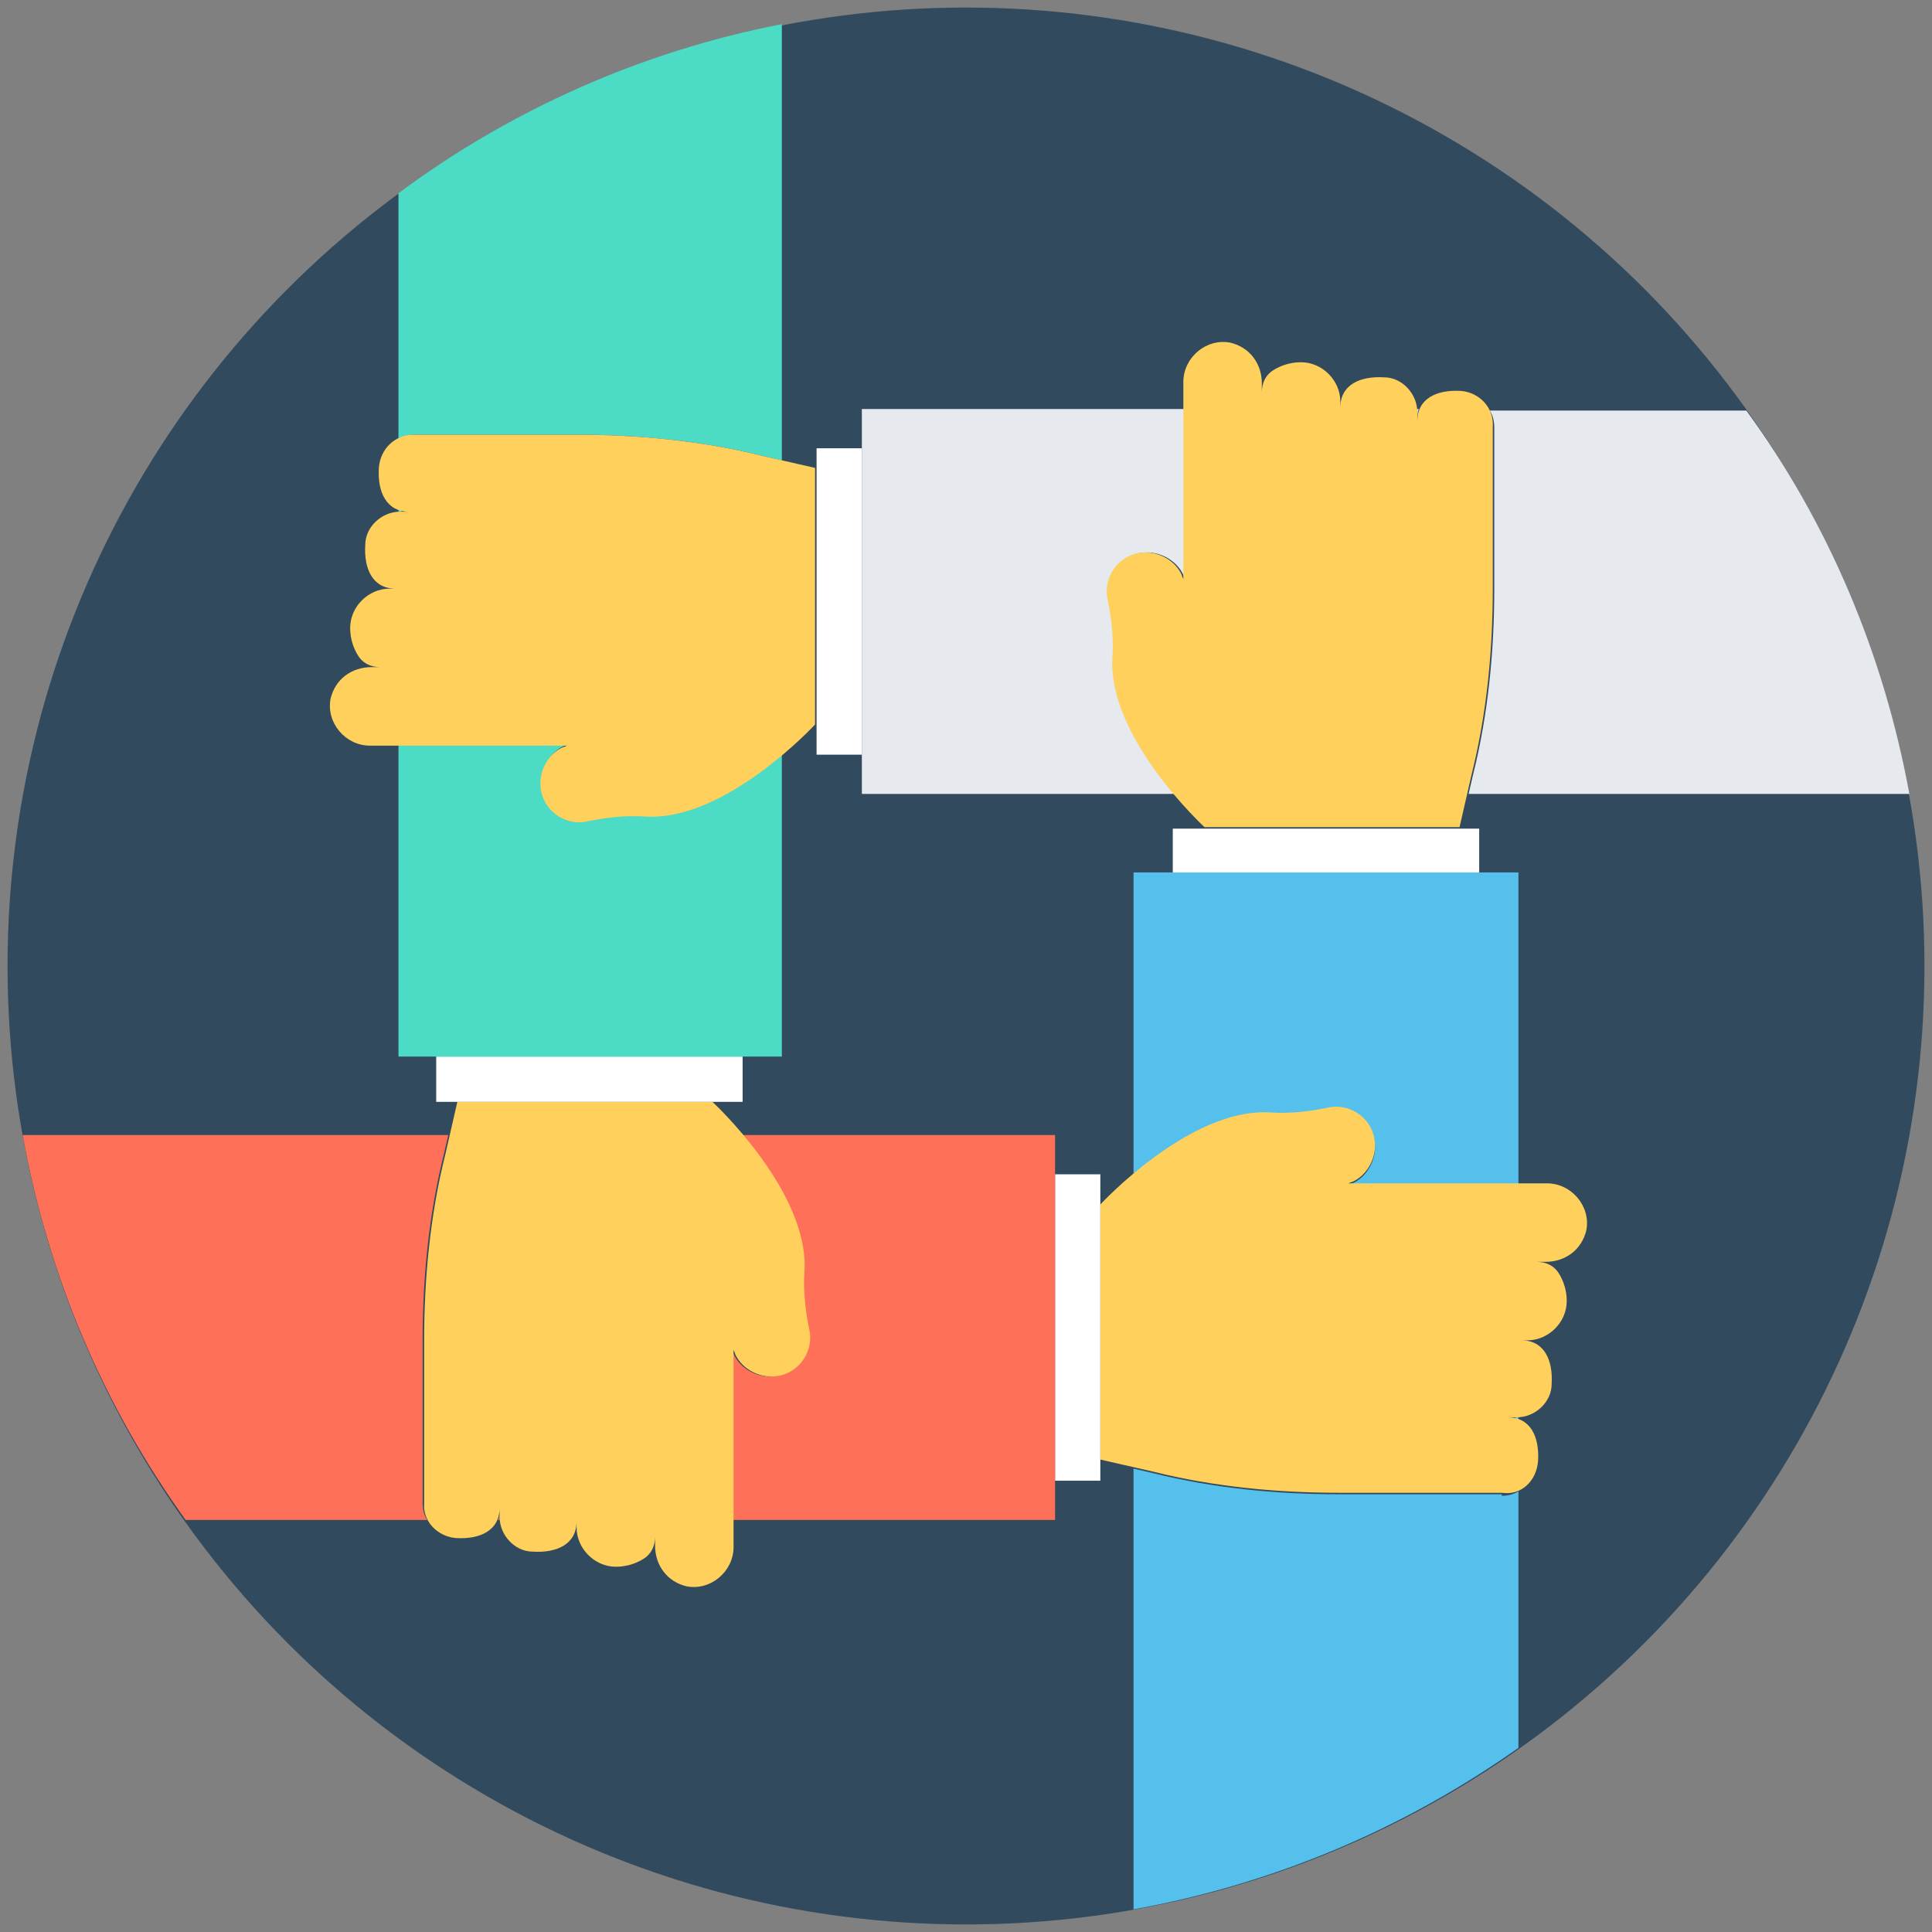 <?xml version="1.0" ?><!DOCTYPE svg  PUBLIC '-//W3C//DTD SVG 1.1//EN'  'http://www.w3.org/Graphics/SVG/1.1/DTD/svg11.dtd'><svg enable-background="new 0 0 128 128" id="Layer_1" version="1.1" viewBox="0 0 128 128" xml:space="preserve" xmlns="http://www.w3.org/2000/svg" xmlns:xlink="http://www.w3.org/1999/xlink"><rect x="0" y="0" width="128" height="128" fill="#808080" stroke="none"/><g><circle cx="64" cy="64" fill="#324A5E" r="63.5"/><path d="M57.1,27.1h21.4v11.3c0-0.1-0.1-0.2-0.1-0.3c-0.4-0.9-1.4-1.5-2.4-1.5c-1.5,0-2.6,1.2-2.6,2.6   c0,0.2,0,0.4,0.1,0.6c0.2,1,0.4,2.3,0.3,3.8c-0.2,3.3,2.2,6.8,4,9H57.1V27.1z" fill="#E6E9EE"/><path d="M93.9,27.1H94c-0.1,0.2-0.1,0.5-0.1,0.8v-0.6C93.9,27.3,93.9,27.2,93.9,27.1z" fill="#E6E9EE"/><path d="M126.5,52.6H97.3l0.3-1.3c1-4,1.4-8.2,1.4-12.3V28.3c0-0.4-0.1-0.8-0.3-1.1h17   C121.1,34.6,124.8,43.3,126.5,52.6z" fill="#E6E9EE"/><path d="M96.8,25.9c-1.6-0.1-2.9,0.5-2.9,2v-0.6c0-1.2-1-2.3-2.2-2.3c-1.6-0.1-2.9,0.5-2.9,2v-0.4   c0-1.4-1.2-2.6-2.6-2.6c-0.7,0-1.3,0.2-1.8,0.5c-0.5,0.3-0.8,0.8-0.8,1.5v-0.6c0-1.3-0.8-2.4-2.1-2.7c-1.6-0.3-3.1,1-3.1,2.6v13.1   c0-0.1-0.1-0.2-0.1-0.3c-0.4-0.9-1.4-1.5-2.4-1.5l0,0c-1.7,0-2.9,1.6-2.5,3.2c0.2,1,0.4,2.3,0.3,3.8c-0.3,5.3,6.1,11.2,6.1,11.2   h16.9l0.8-3.5c1-4,1.4-8.2,1.4-12.3V28.3C99,27,98,26,96.8,25.9z" fill="#FFD05B"/><rect fill="#FFFFFF" height="3" width="20.3" x="77.7" y="54.9"/><path d="M100.6,57.8v20.7H89.3c0.1,0,0.2-0.1,0.3-0.1c0.9-0.4,1.5-1.4,1.5-2.4c0-1.5-1.2-2.6-2.6-2.6   c-0.2,0-0.4,0-0.6,0.1c-1,0.2-2.3,0.4-3.8,0.3c-3.3-0.2-6.8,2.2-9,4v-20H100.6z" fill="#54C0EB"/><path d="M100.4,93.9c0.1,0,0.1,0,0.2,0v0.2c-0.2-0.1-0.5-0.1-0.8-0.1H100.4z" fill="#54C0EB"/><path d="M99.5,99.1c0.4,0,0.8-0.1,1.1-0.3v17c-7.5,5.3-16.1,9-25.5,10.7V97.3l1.3,0.3c4,1,8.2,1.4,12.3,1.4H99.5z" fill="#54C0EB"/><path d="M101.9,96.8c0.1-1.6-0.5-2.9-2-2.9h0.6c1.2,0,2.3-1,2.3-2.2c0.1-1.6-0.5-2.9-2-2.9h0.4   c1.4,0,2.6-1.2,2.6-2.6c0-0.7-0.2-1.3-0.5-1.8c-0.3-0.5-0.8-0.8-1.5-0.8h0.6c1.3,0,2.4-0.8,2.7-2.1c0.3-1.6-1-3.1-2.6-3.1H89.3   c0.1,0,0.2-0.1,0.3-0.1c0.9-0.4,1.5-1.4,1.5-2.4l0,0c0-1.7-1.6-2.9-3.2-2.5c-1,0.2-2.3,0.4-3.8,0.3c-5.3-0.3-11.2,6.1-11.2,6.1   v16.9l3.5,0.8c4,1,8.2,1.4,12.3,1.4h10.8C100.8,99.1,101.8,98.1,101.9,96.8z" fill="#FFD05B"/><rect fill="#FFFFFF" height="20.3" width="3" x="69.9" y="77.8"/><path d="M1.5,75.2h28.2l-0.3,1.3c-1,4-1.4,8.2-1.4,12.3v10.8c0,0.4,0.1,0.8,0.3,1.1h-16C6.9,93.2,3.2,84.6,1.5,75.2   z" fill="#FF7058"/><path d="M33.1,100.5c0,0.1,0,0.1,0,0.2H33c0.1-0.2,0.1-0.5,0.1-0.8V100.5z" fill="#FF7058"/><path d="M69.9,75.2v25.5H48.5V89.4c0,0.1,0.1,0.2,0.1,0.3c0.4,0.9,1.4,1.5,2.4,1.5c1.5,0,2.6-1.2,2.6-2.6   c0-0.2,0-0.4-0.1-0.6c-0.2-1-0.4-2.3-0.3-3.8c0.2-3.3-2.2-6.8-4-9H69.9z" fill="#FF7058"/><path d="M30.2,101.9c1.6,0.1,2.9-0.5,2.9-2v0.6c0,1.2,1,2.3,2.2,2.3c1.6,0.1,2.9-0.5,2.9-2v0.4   c0,1.4,1.2,2.6,2.6,2.6c0.7,0,1.3-0.2,1.8-0.5c0.5-0.3,0.8-0.8,0.8-1.5v0.6c0,1.3,0.8,2.4,2.1,2.7c1.6,0.3,3.1-1,3.1-2.6V89.4   c0,0.1,0.1,0.2,0.1,0.3c0.4,0.9,1.4,1.5,2.4,1.5l0,0c1.7,0,2.9-1.6,2.5-3.2c-0.2-1-0.4-2.3-0.3-3.8c0.3-5.3-6.1-11.2-6.1-11.2H30.3   l-0.8,3.5c-1,4-1.4,8.2-1.4,12.3v10.8C28,100.8,29,101.8,30.2,101.9z" fill="#FFD05B"/><rect fill="#FFFFFF" height="3" width="20.3" x="28.9" y="70"/><path d="M26.6,33.9c-0.1,0-0.1,0-0.2,0v-0.2c0.2,0.1,0.5,0.1,0.8,0.1H26.6z" fill="#4CDBC4"/><path d="M51.8,1.6v28.9l-1.3-0.3c-4-1-8.2-1.4-12.3-1.4H27.5c-0.4,0-0.8,0.1-1.1,0.3V12.8   C33.8,7.3,42.5,3.4,51.8,1.6z" fill="#4CDBC4"/><path d="M51.8,50v20H26.4V49.3h11.3c-0.1,0-0.2,0.1-0.3,0.1c-0.9,0.4-1.5,1.4-1.5,2.4c0,1.5,1.2,2.6,2.6,2.6   c0.2,0,0.4,0,0.6-0.1c1-0.2,2.3-0.4,3.8-0.3C46.1,54.2,49.6,51.9,51.8,50z" fill="#4CDBC4"/><path d="M25.1,31c-0.1,1.6,0.5,2.9,2,2.9h-0.6c-1.2,0-2.3,1-2.3,2.2c-0.1,1.6,0.5,2.9,2,2.9h-0.4   c-1.4,0-2.6,1.2-2.6,2.6c0,0.7,0.2,1.3,0.5,1.8c0.3,0.5,0.8,0.8,1.5,0.8h-0.6c-1.3,0-2.4,0.8-2.7,2.1c-0.3,1.6,1,3.1,2.6,3.1h13.1   c-0.1,0-0.2,0.1-0.3,0.1c-0.9,0.4-1.5,1.4-1.5,2.4l0,0c0,1.7,1.6,2.9,3.2,2.5c1-0.2,2.3-0.4,3.8-0.3c5.3,0.3,11.2-6.1,11.2-6.1V31   l-3.5-0.8c-4-1-8.2-1.4-12.3-1.4l-10.8,0C26.2,28.8,25.2,29.7,25.1,31z" fill="#FFD05B"/><rect fill="#FFFFFF" height="20.3" width="3" x="54.1" y="29.7"/></g></svg>